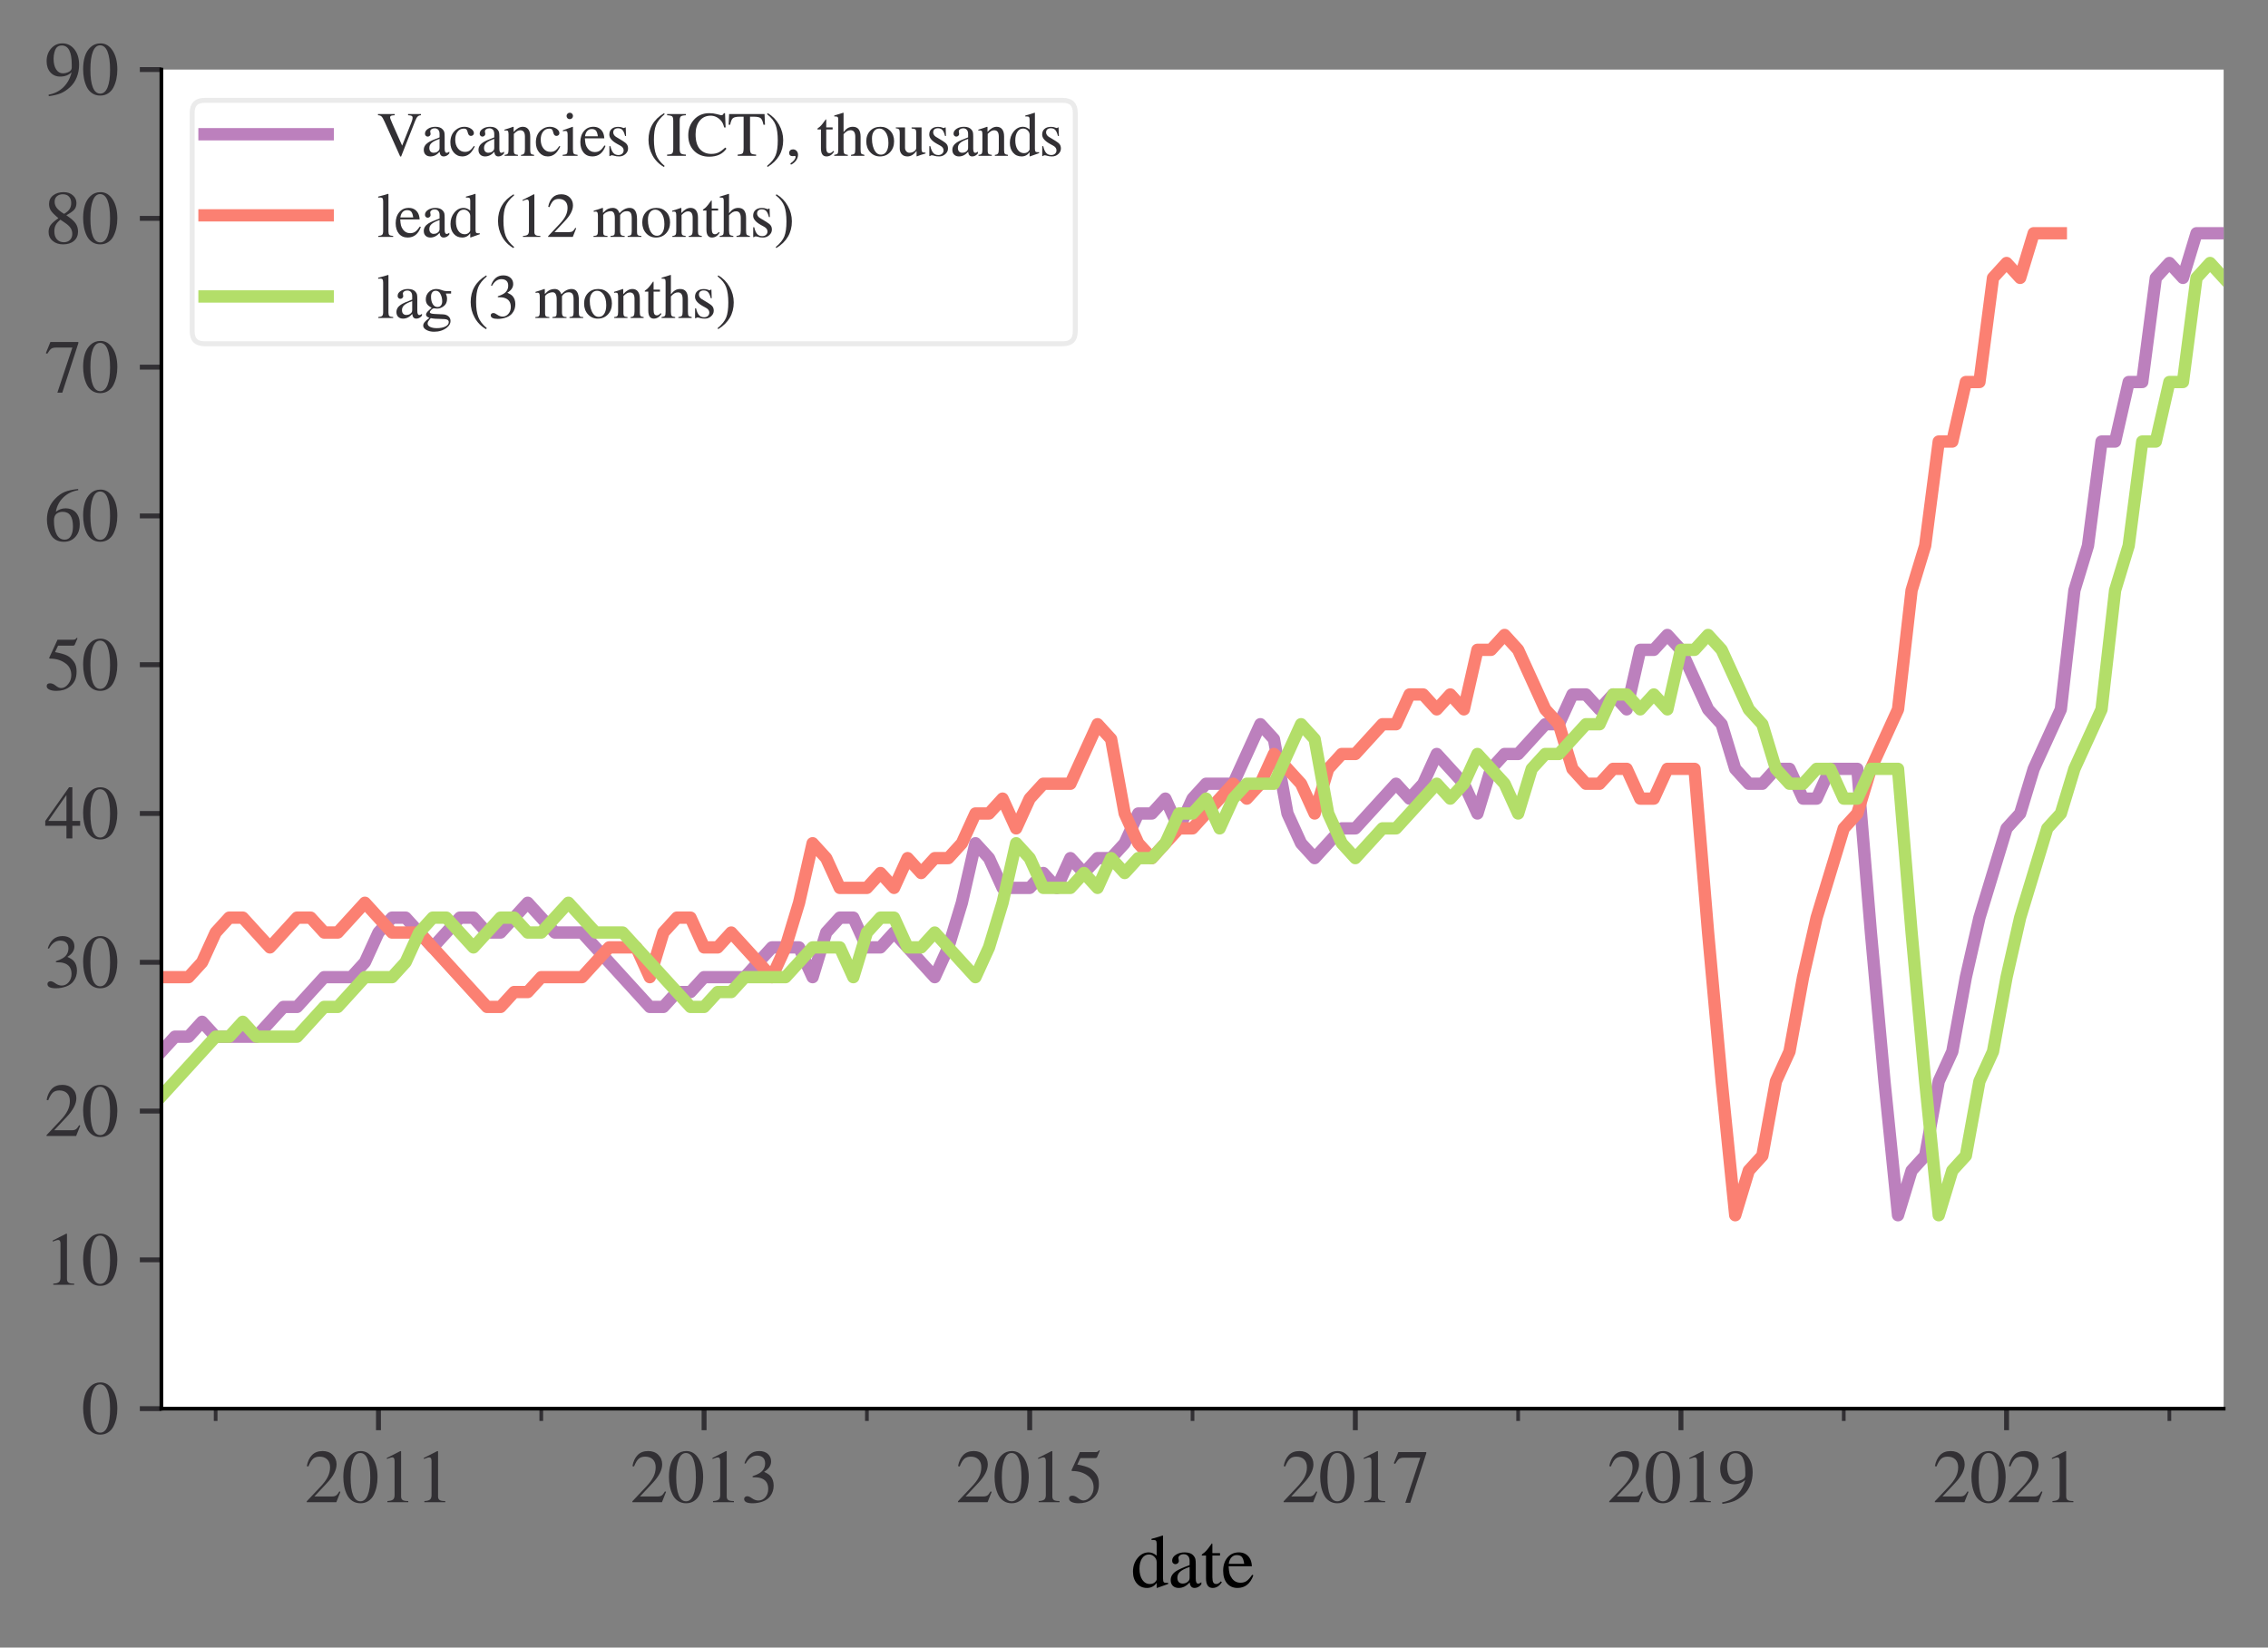 <?xml version="1.0" encoding="utf-8" standalone="no"?>
<!DOCTYPE svg PUBLIC "-//W3C//DTD SVG 1.1//EN"
  "http://www.w3.org/Graphics/SVG/1.1/DTD/svg11.dtd">
<svg xmlns:xlink="http://www.w3.org/1999/xlink" width="368.2pt" height="267.538pt" viewBox="0 0 368.2 267.538" xmlns="http://www.w3.org/2000/svg" version="1.1">
 <rect x="0" y="0" width="368.2" height="267.538" fill="#808080" stroke="none"/>
 <defs>
  <style type="text/css">*{stroke-linejoin: round; stroke-linecap: butt}</style>
 </defs>
 <g id="figure_1">
  <g id="patch_1">
   <path d="M -0 267.538 
L 368.2 267.538 
L 368.2 0 
L -0 0 
L -0 267.538 
z
" style="fill: none"/>
  </g>
  <g id="axes_1">
   <g id="patch_2">
    <path d="M 26.2 228.738 
L 361 228.738 
L 361 11.298 
L 26.2 11.298 
z
" style="fill: #ffffff"/>
   </g>
   <g id="matplotlib.axis_1">
    <g id="xtick_1">
     <g id="line2d_1">
      <defs>
       <path id="m14be2768c2" d="M 0 0 
L 0 3.5 
" style="stroke: #323034; stroke-width: 0.8"/>
      </defs>
      <g>
       <use xlink:href="#m14be2768c2" x="61.442" y="228.738" style="fill: #323034; stroke: #323034; stroke-width: 0.8"/>
      </g>
     </g>
     <g id="text_1">
      <!-- 2011 -->
      <g style="fill: #323034" transform="translate(49.442 243.933)scale(0.12 -0.12)">
       <defs>
        <path id="STIXGeneral-Regular-32" d="M 3034 877 
L 2688 0 
L 186 0 
L 186 77 
L 1325 1286 
Q 1773 1754 1965 2144 
Q 2157 2534 2157 2950 
Q 2157 3379 1920 3616 
Q 1683 3853 1267 3853 
Q 922 3853 720 3673 
Q 518 3494 326 3021 
L 192 3053 
Q 301 3648 630 3987 
Q 960 4326 1523 4326 
Q 2054 4326 2380 4006 
Q 2707 3686 2707 3200 
Q 2707 2477 1888 1613 
L 832 486 
L 2330 486 
Q 2541 486 2665 569 
Q 2790 653 2944 915 
L 3034 877 
z
" transform="scale(0.016)"/>
        <path id="STIXGeneral-Regular-30" d="M 3046 2112 
Q 3046 1683 2963 1302 
Q 2880 922 2717 602 
Q 2554 282 2266 96 
Q 1978 -90 1600 -90 
Q 1210 -90 915 108 
Q 621 307 461 640 
Q 301 973 227 1350 
Q 154 1728 154 2150 
Q 154 2746 301 3222 
Q 448 3699 790 4012 
Q 1133 4326 1626 4326 
Q 2253 4326 2649 3712 
Q 3046 3098 3046 2112 
z
M 2432 2080 
Q 2432 3091 2217 3625 
Q 2003 4160 1587 4160 
Q 1190 4160 979 3622 
Q 768 3085 768 2106 
Q 768 1120 979 598 
Q 1190 77 1600 77 
Q 2003 77 2217 598 
Q 2432 1120 2432 2080 
z
" transform="scale(0.016)"/>
        <path id="STIXGeneral-Regular-31" d="M 2522 0 
L 755 0 
L 755 96 
Q 1107 115 1235 227 
Q 1363 339 1363 608 
L 1363 3482 
Q 1363 3795 1171 3795 
Q 1082 3795 883 3718 
L 710 3654 
L 710 3744 
L 1856 4326 
L 1914 4307 
L 1914 486 
Q 1914 275 2042 185 
Q 2170 96 2522 96 
L 2522 0 
z
" transform="scale(0.016)"/>
       </defs>
       <use xlink:href="#STIXGeneral-Regular-32"/>
       <use xlink:href="#STIXGeneral-Regular-30" x="50"/>
       <use xlink:href="#STIXGeneral-Regular-31" x="100"/>
       <use xlink:href="#STIXGeneral-Regular-31" x="150"/>
      </g>
     </g>
    </g>
    <g id="xtick_2">
     <g id="line2d_2">
      <g>
       <use xlink:href="#m14be2768c2" x="114.305" y="228.738" style="fill: #323034; stroke: #323034; stroke-width: 0.8"/>
      </g>
     </g>
     <g id="text_2">
      <!-- 2013 -->
      <g style="fill: #323034" transform="translate(102.305 243.933)scale(0.12 -0.12)">
       <defs>
        <path id="STIXGeneral-Regular-33" d="M 390 3264 
L 288 3290 
Q 435 3770 748 4048 
Q 1062 4326 1542 4326 
Q 1990 4326 2265 4083 
Q 2541 3840 2541 3450 
Q 2541 2925 1946 2566 
Q 2298 2413 2477 2227 
Q 2758 1914 2758 1402 
Q 2758 890 2464 506 
Q 2246 211 1840 60 
Q 1434 -90 979 -90 
Q 262 -90 262 275 
Q 262 378 339 442 
Q 416 506 525 506 
Q 685 506 915 339 
Q 1197 141 1466 141 
Q 1818 141 2058 425 
Q 2298 710 2298 1120 
Q 2298 1856 1632 2048 
Q 1434 2112 979 2112 
L 979 2202 
Q 1338 2323 1517 2432 
Q 2035 2726 2035 3290 
Q 2035 3610 1852 3776 
Q 1670 3942 1344 3942 
Q 768 3942 390 3264 
z
" transform="scale(0.016)"/>
       </defs>
       <use xlink:href="#STIXGeneral-Regular-32"/>
       <use xlink:href="#STIXGeneral-Regular-30" x="50"/>
       <use xlink:href="#STIXGeneral-Regular-31" x="100"/>
       <use xlink:href="#STIXGeneral-Regular-33" x="150"/>
      </g>
     </g>
    </g>
    <g id="xtick_3">
     <g id="line2d_3">
      <g>
       <use xlink:href="#m14be2768c2" x="167.168" y="228.738" style="fill: #323034; stroke: #323034; stroke-width: 0.8"/>
      </g>
     </g>
     <g id="text_3">
      <!-- 2015 -->
      <g style="fill: #323034" transform="translate(155.168 243.933)scale(0.12 -0.12)">
       <defs>
        <path id="STIXGeneral-Regular-35" d="M 2803 4358 
L 2573 3814 
Q 2534 3731 2400 3731 
L 1158 3731 
L 902 3187 
Q 1606 3053 1920 2896 
Q 2234 2739 2502 2368 
Q 2726 2061 2726 1555 
Q 2726 1094 2576 780 
Q 2426 467 2099 224 
Q 1664 -90 1011 -90 
Q 646 -90 422 19 
Q 198 128 198 307 
Q 198 550 486 550 
Q 717 550 960 352 
Q 1210 147 1414 147 
Q 1747 147 2012 480 
Q 2278 813 2278 1229 
Q 2278 1843 1850 2189 
Q 1293 2637 486 2637 
Q 410 2637 410 2688 
L 416 2720 
L 1114 4237 
L 2438 4237 
Q 2547 4237 2608 4269 
Q 2669 4301 2746 4403 
L 2803 4358 
z
" transform="scale(0.016)"/>
       </defs>
       <use xlink:href="#STIXGeneral-Regular-32"/>
       <use xlink:href="#STIXGeneral-Regular-30" x="50"/>
       <use xlink:href="#STIXGeneral-Regular-31" x="100"/>
       <use xlink:href="#STIXGeneral-Regular-35" x="150"/>
      </g>
     </g>
    </g>
    <g id="xtick_4">
     <g id="line2d_4">
      <g>
       <use xlink:href="#m14be2768c2" x="220.032" y="228.738" style="fill: #323034; stroke: #323034; stroke-width: 0.8"/>
      </g>
     </g>
     <g id="text_4">
      <!-- 2017 -->
      <g style="fill: #323034" transform="translate(208.032 243.933)scale(0.12 -0.12)">
       <defs>
        <path id="STIXGeneral-Regular-37" d="M 2874 4134 
L 1517 -51 
L 1101 -51 
L 2368 3763 
L 992 3763 
Q 717 3763 582 3667 
Q 448 3571 243 3238 
L 128 3296 
L 512 4237 
L 2874 4237 
L 2874 4134 
z
" transform="scale(0.016)"/>
       </defs>
       <use xlink:href="#STIXGeneral-Regular-32"/>
       <use xlink:href="#STIXGeneral-Regular-30" x="50"/>
       <use xlink:href="#STIXGeneral-Regular-31" x="100"/>
       <use xlink:href="#STIXGeneral-Regular-37" x="150"/>
      </g>
     </g>
    </g>
    <g id="xtick_5">
     <g id="line2d_5">
      <g>
       <use xlink:href="#m14be2768c2" x="272.895" y="228.738" style="fill: #323034; stroke: #323034; stroke-width: 0.8"/>
      </g>
     </g>
     <g id="text_5">
      <!-- 2019 -->
      <g style="fill: #323034" transform="translate(260.895 243.933)scale(0.12 -0.12)">
       <defs>
        <path id="STIXGeneral-Regular-39" d="M 378 -141 
L 358 -13 
Q 1094 115 1603 608 
Q 2112 1101 2304 1882 
Q 1933 1517 1344 1517 
Q 826 1517 509 1875 
Q 192 2234 192 2816 
Q 192 3462 573 3894 
Q 954 4326 1523 4326 
Q 2131 4326 2528 3840 
Q 2938 3328 2938 2522 
Q 2938 1958 2742 1462 
Q 2547 966 2170 621 
Q 1773 262 1395 105 
Q 1018 -51 378 -141 
z
M 2317 2272 
L 2317 2522 
Q 2317 4147 1472 4147 
Q 1171 4147 1005 3930 
Q 909 3802 845 3546 
Q 781 3290 781 3034 
Q 781 2464 995 2128 
Q 1210 1792 1568 1792 
Q 1824 1792 2070 1917 
Q 2317 2042 2317 2272 
z
" transform="scale(0.016)"/>
       </defs>
       <use xlink:href="#STIXGeneral-Regular-32"/>
       <use xlink:href="#STIXGeneral-Regular-30" x="50"/>
       <use xlink:href="#STIXGeneral-Regular-31" x="100"/>
       <use xlink:href="#STIXGeneral-Regular-39" x="150"/>
      </g>
     </g>
    </g>
    <g id="xtick_6">
     <g id="line2d_6">
      <g>
       <use xlink:href="#m14be2768c2" x="325.758" y="228.738" style="fill: #323034; stroke: #323034; stroke-width: 0.8"/>
      </g>
     </g>
     <g id="text_6">
      <!-- 2021 -->
      <g style="fill: #323034" transform="translate(313.758 243.933)scale(0.12 -0.12)">
       <use xlink:href="#STIXGeneral-Regular-32"/>
       <use xlink:href="#STIXGeneral-Regular-30" x="50"/>
       <use xlink:href="#STIXGeneral-Regular-32" x="100"/>
       <use xlink:href="#STIXGeneral-Regular-31" x="150"/>
      </g>
     </g>
    </g>
    <g id="xtick_7">
     <g id="line2d_7">
      <defs>
       <path id="m0934bee822" d="M 0 0 
L 0 2 
" style="stroke: #323034; stroke-width: 0.6"/>
      </defs>
      <g>
       <use xlink:href="#m0934bee822" x="35.011" y="228.738" style="fill: #323034; stroke: #323034; stroke-width: 0.6"/>
      </g>
     </g>
    </g>
    <g id="xtick_8">
     <g id="line2d_8">
      <g>
       <use xlink:href="#m0934bee822" x="87.874" y="228.738" style="fill: #323034; stroke: #323034; stroke-width: 0.6"/>
      </g>
     </g>
    </g>
    <g id="xtick_9">
     <g id="line2d_9">
      <g>
       <use xlink:href="#m0934bee822" x="140.737" y="228.738" style="fill: #323034; stroke: #323034; stroke-width: 0.6"/>
      </g>
     </g>
    </g>
    <g id="xtick_10">
     <g id="line2d_10">
      <g>
       <use xlink:href="#m0934bee822" x="193.6" y="228.738" style="fill: #323034; stroke: #323034; stroke-width: 0.6"/>
      </g>
     </g>
    </g>
    <g id="xtick_11">
     <g id="line2d_11">
      <g>
       <use xlink:href="#m0934bee822" x="246.463" y="228.738" style="fill: #323034; stroke: #323034; stroke-width: 0.6"/>
      </g>
     </g>
    </g>
    <g id="xtick_12">
     <g id="line2d_12">
      <g>
       <use xlink:href="#m0934bee822" x="299.326" y="228.738" style="fill: #323034; stroke: #323034; stroke-width: 0.6"/>
      </g>
     </g>
    </g>
    <g id="xtick_13">
     <g id="line2d_13">
      <g>
       <use xlink:href="#m0934bee822" x="352.189" y="228.738" style="fill: #323034; stroke: #323034; stroke-width: 0.6"/>
      </g>
     </g>
    </g>
    <g id="text_7">
     <!-- date -->
     <g transform="translate(183.603 257.733)scale(0.12 -0.12)">
      <defs>
       <path id="STIXGeneral-Regular-64" d="M 3142 269 
L 2202 -64 
L 2176 -45 
L 2176 365 
Q 1869 -64 1357 -64 
Q 826 -64 499 317 
Q 173 698 173 1312 
Q 173 1990 563 2467 
Q 954 2944 1504 2944 
Q 1850 2944 2176 2669 
L 2176 3667 
Q 2176 3866 2118 3930 
Q 2061 3994 1882 3994 
Q 1792 3994 1741 3987 
L 1741 4090 
Q 2323 4243 2682 4371 
L 2714 4358 
L 2714 730 
Q 2714 506 2768 435 
Q 2822 365 2995 365 
Q 3034 365 3142 371 
L 3142 269 
z
M 2176 653 
L 2176 2125 
Q 2176 2381 1981 2573 
Q 1786 2765 1523 2765 
Q 1158 2765 940 2438 
Q 723 2112 723 1568 
Q 723 979 963 624 
Q 1203 269 1606 269 
Q 1907 269 2080 474 
Q 2176 582 2176 653 
z
" transform="scale(0.016)"/>
       <path id="STIXGeneral-Regular-61" d="M 2829 422 
L 2829 243 
Q 2586 -64 2253 -64 
Q 1888 -64 1843 403 
L 1837 403 
Q 1427 -64 909 -64 
Q 608 -64 422 112 
Q 237 288 237 602 
Q 237 1050 685 1350 
Q 992 1555 1837 1869 
L 1837 2214 
Q 1837 2502 1699 2646 
Q 1562 2790 1338 2790 
Q 1146 2790 1018 2697 
Q 890 2605 890 2477 
Q 890 2419 909 2348 
Q 928 2278 928 2208 
Q 928 2112 841 2029 
Q 755 1946 634 1946 
Q 525 1946 441 2029 
Q 358 2112 358 2240 
Q 358 2547 685 2752 
Q 986 2944 1421 2944 
Q 1939 2944 2176 2656 
Q 2291 2522 2323 2384 
Q 2355 2246 2355 1946 
L 2355 723 
Q 2355 301 2554 301 
Q 2682 301 2829 422 
z
M 1837 813 
L 1837 1715 
Q 1248 1510 1018 1293 
Q 800 1094 800 800 
Q 800 557 921 432 
Q 1043 307 1242 307 
Q 1453 307 1613 410 
Q 1747 506 1792 589 
Q 1837 672 1837 813 
z
" transform="scale(0.016)"/>
       <path id="STIXGeneral-Regular-74" d="M 1702 493 
L 1786 422 
Q 1478 -64 1011 -64 
Q 448 -64 448 749 
L 448 2675 
L 109 2675 
Q 83 2694 83 2720 
Q 83 2771 192 2842 
Q 435 2982 813 3526 
Q 826 3546 874 3606 
Q 922 3667 941 3706 
Q 986 3706 986 3622 
L 986 2880 
L 1632 2880 
L 1632 2675 
L 986 2675 
L 986 845 
Q 986 538 1062 403 
Q 1139 269 1318 269 
Q 1510 269 1702 493 
z
" transform="scale(0.016)"/>
       <path id="STIXGeneral-Regular-65" d="M 2611 1050 
L 2714 1005 
Q 2330 -64 1376 -64 
Q 813 -64 486 329 
Q 160 723 160 1389 
Q 160 2074 525 2509 
Q 890 2944 1485 2944 
Q 2061 2944 2374 2502 
Q 2560 2246 2592 1773 
L 621 1773 
Q 646 1370 700 1158 
Q 755 947 915 730 
Q 1184 378 1626 378 
Q 1939 378 2153 531 
Q 2368 685 2611 1050 
z
M 634 1978 
L 1939 1978 
Q 1882 2381 1750 2547 
Q 1619 2714 1312 2714 
Q 1043 2714 864 2525 
Q 685 2336 634 1978 
z
" transform="scale(0.016)"/>
      </defs>
      <use xlink:href="#STIXGeneral-Regular-64"/>
      <use xlink:href="#STIXGeneral-Regular-61" x="50"/>
      <use xlink:href="#STIXGeneral-Regular-74" x="94.4"/>
      <use xlink:href="#STIXGeneral-Regular-65" x="122.2"/>
     </g>
    </g>
   </g>
   <g id="matplotlib.axis_2">
    <g id="ytick_1">
     <g id="line2d_14">
      <defs>
       <path id="m18ed2ae68a" d="M 0 0 
L -3.5 0 
" style="stroke: #323034; stroke-width: 0.8"/>
      </defs>
      <g>
       <use xlink:href="#m18ed2ae68a" x="26.2" y="228.738" style="fill: #323034; stroke: #323034; stroke-width: 0.8"/>
      </g>
     </g>
     <g id="text_8">
      <!-- $\mathdefault{0}$ -->
      <g style="fill: #323034" transform="translate(13.2 232.836)scale(0.12 -0.12)">
       <use xlink:href="#STIXGeneral-Regular-30" transform="translate(0 0.406)"/>
      </g>
     </g>
    </g>
    <g id="ytick_2">
     <g id="line2d_15">
      <g>
       <use xlink:href="#m18ed2ae68a" x="26.2" y="204.578" style="fill: #323034; stroke: #323034; stroke-width: 0.8"/>
      </g>
     </g>
     <g id="text_9">
      <!-- $\mathdefault{10}$ -->
      <g style="fill: #323034" transform="translate(7.2 208.676)scale(0.12 -0.12)">
       <use xlink:href="#STIXGeneral-Regular-31" transform="translate(0 0.406)"/>
       <use xlink:href="#STIXGeneral-Regular-30" transform="translate(50 0.406)"/>
      </g>
     </g>
    </g>
    <g id="ytick_3">
     <g id="line2d_16">
      <g>
       <use xlink:href="#m18ed2ae68a" x="26.2" y="180.418" style="fill: #323034; stroke: #323034; stroke-width: 0.8"/>
      </g>
     </g>
     <g id="text_10">
      <!-- $\mathdefault{20}$ -->
      <g style="fill: #323034" transform="translate(7.2 184.516)scale(0.12 -0.12)">
       <use xlink:href="#STIXGeneral-Regular-32" transform="translate(0 0.406)"/>
       <use xlink:href="#STIXGeneral-Regular-30" transform="translate(50 0.406)"/>
      </g>
     </g>
    </g>
    <g id="ytick_4">
     <g id="line2d_17">
      <g>
       <use xlink:href="#m18ed2ae68a" x="26.2" y="156.258" style="fill: #323034; stroke: #323034; stroke-width: 0.8"/>
      </g>
     </g>
     <g id="text_11">
      <!-- $\mathdefault{30}$ -->
      <g style="fill: #323034" transform="translate(7.2 160.356)scale(0.12 -0.12)">
       <use xlink:href="#STIXGeneral-Regular-33" transform="translate(0 0.406)"/>
       <use xlink:href="#STIXGeneral-Regular-30" transform="translate(50 0.406)"/>
      </g>
     </g>
    </g>
    <g id="ytick_5">
     <g id="line2d_18">
      <g>
       <use xlink:href="#m18ed2ae68a" x="26.2" y="132.098" style="fill: #323034; stroke: #323034; stroke-width: 0.8"/>
      </g>
     </g>
     <g id="text_12">
      <!-- $\mathdefault{40}$ -->
      <g style="fill: #323034" transform="translate(7.2 136.196)scale(0.12 -0.12)">
       <defs>
        <path id="STIXGeneral-Regular-34" d="M 3027 1069 
L 2368 1069 
L 2368 0 
L 1869 0 
L 1869 1069 
L 77 1069 
L 77 1478 
L 2086 4326 
L 2368 4326 
L 2368 1478 
L 3027 1478 
L 3027 1069 
z
M 1869 1478 
L 1869 3674 
L 333 1478 
L 1869 1478 
z
" transform="scale(0.016)"/>
       </defs>
       <use xlink:href="#STIXGeneral-Regular-34" transform="translate(0 0.406)"/>
       <use xlink:href="#STIXGeneral-Regular-30" transform="translate(50 0.406)"/>
      </g>
     </g>
    </g>
    <g id="ytick_6">
     <g id="line2d_19">
      <g>
       <use xlink:href="#m18ed2ae68a" x="26.2" y="107.938" style="fill: #323034; stroke: #323034; stroke-width: 0.8"/>
      </g>
     </g>
     <g id="text_13">
      <!-- $\mathdefault{50}$ -->
      <g style="fill: #323034" transform="translate(7.2 112.036)scale(0.12 -0.12)">
       <use xlink:href="#STIXGeneral-Regular-35" transform="translate(0 0.203)"/>
       <use xlink:href="#STIXGeneral-Regular-30" transform="translate(50 0.203)"/>
      </g>
     </g>
    </g>
    <g id="ytick_7">
     <g id="line2d_20">
      <g>
       <use xlink:href="#m18ed2ae68a" x="26.2" y="83.778" style="fill: #323034; stroke: #323034; stroke-width: 0.8"/>
      </g>
     </g>
     <g id="text_14">
      <!-- $\mathdefault{60}$ -->
      <g style="fill: #323034" transform="translate(7.2 87.876)scale(0.12 -0.12)">
       <defs>
        <path id="STIXGeneral-Regular-36" d="M 2854 4378 
L 2867 4275 
Q 2112 4154 1606 3664 
Q 1101 3174 973 2451 
Q 1344 2739 1786 2739 
Q 2349 2739 2672 2380 
Q 2995 2022 2995 1402 
Q 2995 774 2669 378 
Q 2291 -90 1651 -90 
Q 870 -90 518 557 
Q 218 1107 218 1786 
Q 218 2835 915 3552 
Q 1312 3962 1731 4131 
Q 2150 4301 2854 4378 
z
M 2419 1203 
Q 2419 2445 1555 2445 
Q 1235 2445 1024 2275 
Q 813 2106 813 1702 
Q 813 954 1046 522 
Q 1280 90 1722 90 
Q 2061 90 2240 394 
Q 2419 698 2419 1203 
z
" transform="scale(0.016)"/>
       </defs>
       <use xlink:href="#STIXGeneral-Regular-36" transform="translate(0 0.594)"/>
       <use xlink:href="#STIXGeneral-Regular-30" transform="translate(50 0.594)"/>
      </g>
     </g>
    </g>
    <g id="ytick_8">
     <g id="line2d_21">
      <g>
       <use xlink:href="#m18ed2ae68a" x="26.2" y="59.618" style="fill: #323034; stroke: #323034; stroke-width: 0.8"/>
      </g>
     </g>
     <g id="text_15">
      <!-- $\mathdefault{70}$ -->
      <g style="fill: #323034" transform="translate(7.2 63.716)scale(0.12 -0.12)">
       <use xlink:href="#STIXGeneral-Regular-37" transform="translate(0 0.406)"/>
       <use xlink:href="#STIXGeneral-Regular-30" transform="translate(50 0.406)"/>
      </g>
     </g>
    </g>
    <g id="ytick_9">
     <g id="line2d_22">
      <g>
       <use xlink:href="#m18ed2ae68a" x="26.2" y="35.458" style="fill: #323034; stroke: #323034; stroke-width: 0.8"/>
      </g>
     </g>
     <g id="text_16">
      <!-- $\mathdefault{80}$ -->
      <g style="fill: #323034" transform="translate(7.2 39.556)scale(0.12 -0.12)">
       <defs>
        <path id="STIXGeneral-Regular-38" d="M 2848 992 
Q 2848 499 2505 204 
Q 2163 -90 1587 -90 
Q 1050 -90 704 204 
Q 358 499 358 954 
Q 358 1293 524 1533 
Q 691 1773 1190 2125 
Q 710 2522 553 2765 
Q 397 3008 397 3328 
Q 397 3782 745 4054 
Q 1094 4326 1638 4326 
Q 2106 4326 2410 4060 
Q 2714 3795 2714 3411 
Q 2714 3059 2531 2848 
Q 2349 2637 1856 2374 
Q 2432 1990 2640 1689 
Q 2848 1389 2848 992 
z
M 2272 3411 
Q 2272 3744 2086 3945 
Q 1901 4147 1574 4147 
Q 1248 4147 1059 3977 
Q 870 3808 870 3513 
Q 870 3219 1059 2979 
Q 1248 2739 1670 2490 
Q 1997 2682 2134 2896 
Q 2272 3110 2272 3411 
z
M 1734 1741 
L 1357 1997 
Q 1075 1766 960 1545 
Q 845 1325 845 1011 
Q 845 576 1065 333 
Q 1286 90 1658 90 
Q 1971 90 2166 285 
Q 2362 480 2362 794 
Q 2362 1082 2214 1299 
Q 2067 1517 1734 1741 
z
" transform="scale(0.016)"/>
       </defs>
       <use xlink:href="#STIXGeneral-Regular-38" transform="translate(0 0.406)"/>
       <use xlink:href="#STIXGeneral-Regular-30" transform="translate(50 0.406)"/>
      </g>
     </g>
    </g>
    <g id="ytick_10">
     <g id="line2d_23">
      <g>
       <use xlink:href="#m18ed2ae68a" x="26.2" y="11.298" style="fill: #323034; stroke: #323034; stroke-width: 0.8"/>
      </g>
     </g>
     <g id="text_17">
      <!-- $\mathdefault{90}$ -->
      <g style="fill: #323034" transform="translate(7.2 15.396)scale(0.12 -0.12)">
       <use xlink:href="#STIXGeneral-Regular-39" transform="translate(0 0.406)"/>
       <use xlink:href="#STIXGeneral-Regular-30" transform="translate(50 0.406)"/>
      </g>
     </g>
    </g>
   </g>
   <g id="line2d_24">
    <path d="M 26.2 170.754 
L 28.403 168.338 
L 30.605 168.338 
L 32.808 165.922 
L 35.011 168.338 
L 41.618 168.338 
L 46.024 163.506 
L 48.226 163.506 
L 52.632 158.674 
L 57.037 158.674 
L 59.239 156.258 
L 61.442 151.426 
L 63.645 149.01 
L 65.847 149.01 
L 70.253 153.842 
L 74.658 149.01 
L 76.861 149.01 
L 79.063 151.426 
L 81.266 151.426 
L 85.671 146.594 
L 90.076 151.426 
L 94.482 151.426 
L 105.495 163.506 
L 107.697 163.506 
L 109.9 161.09 
L 112.103 161.09 
L 114.305 158.674 
L 120.913 158.674 
L 125.318 153.842 
L 129.724 153.842 
L 131.926 158.674 
L 134.129 151.426 
L 136.332 149.01 
L 138.534 149.01 
L 140.737 153.842 
L 142.939 153.842 
L 145.142 151.426 
L 151.75 158.674 
L 153.953 153.842 
L 156.155 146.594 
L 158.358 136.93 
L 160.561 139.346 
L 162.763 144.178 
L 167.168 144.178 
L 169.371 141.762 
L 171.574 144.178 
L 173.776 139.346 
L 175.979 141.762 
L 178.182 139.346 
L 180.384 139.346 
L 182.587 136.93 
L 184.789 132.098 
L 186.992 132.098 
L 189.195 129.682 
L 191.397 134.514 
L 193.6 129.682 
L 195.803 127.266 
L 200.208 127.266 
L 204.613 117.602 
L 206.816 120.018 
L 209.018 132.098 
L 211.221 136.93 
L 213.424 139.346 
L 217.829 134.514 
L 220.032 134.514 
L 226.639 127.266 
L 228.842 129.682 
L 231.045 127.266 
L 233.247 122.434 
L 237.653 127.266 
L 239.855 132.098 
L 242.058 124.85 
L 244.261 122.434 
L 246.463 122.434 
L 250.868 117.602 
L 253.071 117.602 
L 255.274 112.77 
L 257.476 112.77 
L 259.679 115.186 
L 261.882 112.77 
L 264.084 115.186 
L 266.287 105.522 
L 268.489 105.522 
L 270.692 103.106 
L 272.895 105.522 
L 277.3 115.186 
L 279.503 117.602 
L 281.705 124.85 
L 283.908 127.266 
L 286.111 127.266 
L 288.313 124.85 
L 290.516 124.85 
L 292.718 129.682 
L 294.921 129.682 
L 297.124 124.85 
L 301.529 124.85 
L 303.732 151.426 
L 305.934 175.586 
L 308.137 197.33 
L 310.339 190.082 
L 312.542 187.666 
L 314.745 175.586 
L 316.947 170.754 
L 319.15 158.674 
L 321.353 149.01 
L 325.758 134.514 
L 327.961 132.098 
L 330.163 124.85 
L 334.568 115.186 
L 336.771 95.858 
L 338.974 88.61 
L 341.176 71.698 
L 343.379 71.698 
L 345.582 62.034 
L 347.784 62.034 
L 349.987 45.122 
L 352.189 42.706 
L 354.392 45.122 
L 356.595 37.874 
L 361 37.874 
L 361 37.874 
" clip-path="url(#p9314b14a4f)" style="fill: none; stroke: #bc80bd; stroke-width: 2; stroke-linecap: square"/>
   </g>
   <g id="line2d_25">
    <path d="M 26.2 158.674 
L 30.605 158.674 
L 32.808 156.258 
L 35.011 151.426 
L 37.213 149.01 
L 39.416 149.01 
L 43.821 153.842 
L 48.226 149.01 
L 50.429 149.01 
L 52.632 151.426 
L 54.834 151.426 
L 59.239 146.594 
L 63.645 151.426 
L 68.05 151.426 
L 79.063 163.506 
L 81.266 163.506 
L 83.468 161.09 
L 85.671 161.09 
L 87.874 158.674 
L 94.482 158.674 
L 98.887 153.842 
L 103.292 153.842 
L 105.495 158.674 
L 107.697 151.426 
L 109.9 149.01 
L 112.103 149.01 
L 114.305 153.842 
L 116.508 153.842 
L 118.711 151.426 
L 125.318 158.674 
L 127.521 153.842 
L 129.724 146.594 
L 131.926 136.93 
L 134.129 139.346 
L 136.332 144.178 
L 140.737 144.178 
L 142.939 141.762 
L 145.142 144.178 
L 147.345 139.346 
L 149.547 141.762 
L 151.75 139.346 
L 153.953 139.346 
L 156.155 136.93 
L 158.358 132.098 
L 160.561 132.098 
L 162.763 129.682 
L 164.966 134.514 
L 167.168 129.682 
L 169.371 127.266 
L 173.776 127.266 
L 178.182 117.602 
L 180.384 120.018 
L 182.587 132.098 
L 184.789 136.93 
L 186.992 139.346 
L 191.397 134.514 
L 193.6 134.514 
L 200.208 127.266 
L 202.411 129.682 
L 204.613 127.266 
L 206.816 122.434 
L 211.221 127.266 
L 213.424 132.098 
L 215.626 124.85 
L 217.829 122.434 
L 220.032 122.434 
L 224.437 117.602 
L 226.639 117.602 
L 228.842 112.77 
L 231.045 112.77 
L 233.247 115.186 
L 235.45 112.77 
L 237.653 115.186 
L 239.855 105.522 
L 242.058 105.522 
L 244.261 103.106 
L 246.463 105.522 
L 250.868 115.186 
L 253.071 117.602 
L 255.274 124.85 
L 257.476 127.266 
L 259.679 127.266 
L 261.882 124.85 
L 264.084 124.85 
L 266.287 129.682 
L 268.489 129.682 
L 270.692 124.85 
L 275.097 124.85 
L 277.3 151.426 
L 279.503 175.586 
L 281.705 197.33 
L 283.908 190.082 
L 286.111 187.666 
L 288.313 175.586 
L 290.516 170.754 
L 292.718 158.674 
L 294.921 149.01 
L 299.326 134.514 
L 301.529 132.098 
L 303.732 124.85 
L 308.137 115.186 
L 310.339 95.858 
L 312.542 88.61 
L 314.745 71.698 
L 316.947 71.698 
L 319.15 62.034 
L 321.353 62.034 
L 323.555 45.122 
L 325.758 42.706 
L 327.961 45.122 
L 330.163 37.874 
L 334.568 37.874 
L 334.568 37.874 
" clip-path="url(#p9314b14a4f)" style="fill: none; stroke: #fb8072; stroke-width: 2; stroke-linecap: square"/>
   </g>
   <g id="line2d_26">
    <path d="M 26.2 178.002 
L 35.011 168.338 
L 37.213 168.338 
L 39.416 165.922 
L 41.618 168.338 
L 48.226 168.338 
L 52.632 163.506 
L 54.834 163.506 
L 59.239 158.674 
L 63.645 158.674 
L 65.847 156.258 
L 68.05 151.426 
L 70.253 149.01 
L 72.455 149.01 
L 76.861 153.842 
L 81.266 149.01 
L 83.468 149.01 
L 85.671 151.426 
L 87.874 151.426 
L 92.279 146.594 
L 96.684 151.426 
L 101.089 151.426 
L 112.103 163.506 
L 114.305 163.506 
L 116.508 161.09 
L 118.711 161.09 
L 120.913 158.674 
L 127.521 158.674 
L 131.926 153.842 
L 136.332 153.842 
L 138.534 158.674 
L 140.737 151.426 
L 142.939 149.01 
L 145.142 149.01 
L 147.345 153.842 
L 149.547 153.842 
L 151.75 151.426 
L 158.358 158.674 
L 160.561 153.842 
L 162.763 146.594 
L 164.966 136.93 
L 167.168 139.346 
L 169.371 144.178 
L 173.776 144.178 
L 175.979 141.762 
L 178.182 144.178 
L 180.384 139.346 
L 182.587 141.762 
L 184.789 139.346 
L 186.992 139.346 
L 189.195 136.93 
L 191.397 132.098 
L 193.6 132.098 
L 195.803 129.682 
L 198.005 134.514 
L 200.208 129.682 
L 202.411 127.266 
L 206.816 127.266 
L 211.221 117.602 
L 213.424 120.018 
L 215.626 132.098 
L 217.829 136.93 
L 220.032 139.346 
L 224.437 134.514 
L 226.639 134.514 
L 233.247 127.266 
L 235.45 129.682 
L 237.653 127.266 
L 239.855 122.434 
L 244.261 127.266 
L 246.463 132.098 
L 248.666 124.85 
L 250.868 122.434 
L 253.071 122.434 
L 257.476 117.602 
L 259.679 117.602 
L 261.882 112.77 
L 264.084 112.77 
L 266.287 115.186 
L 268.489 112.77 
L 270.692 115.186 
L 272.895 105.522 
L 275.097 105.522 
L 277.3 103.106 
L 279.503 105.522 
L 283.908 115.186 
L 286.111 117.602 
L 288.313 124.85 
L 290.516 127.266 
L 292.718 127.266 
L 294.921 124.85 
L 297.124 124.85 
L 299.326 129.682 
L 301.529 129.682 
L 303.732 124.85 
L 308.137 124.85 
L 310.339 151.426 
L 312.542 175.586 
L 314.745 197.33 
L 316.947 190.082 
L 319.15 187.666 
L 321.353 175.586 
L 323.555 170.754 
L 325.758 158.674 
L 327.961 149.01 
L 332.366 134.514 
L 334.568 132.098 
L 336.771 124.85 
L 341.176 115.186 
L 343.379 95.858 
L 345.582 88.61 
L 347.784 71.698 
L 349.987 71.698 
L 352.189 62.034 
L 354.392 62.034 
L 356.595 45.122 
L 358.797 42.706 
L 361 45.122 
L 361 45.122 
" clip-path="url(#p9314b14a4f)" style="fill: none; stroke: #b3de69; stroke-width: 2; stroke-linecap: square"/>
   </g>
   <g id="patch_3">
    <path d="M 26.2 228.738 
L 26.2 11.298 
" style="fill: none; stroke: #000000; stroke-width: 0.6; stroke-linejoin: miter; stroke-linecap: square"/>
   </g>
   <g id="patch_4">
    <path d="M 26.2 228.738 
L 361 228.738 
" style="fill: none; stroke: #000000; stroke-width: 0.6; stroke-linejoin: miter; stroke-linecap: square"/>
   </g>
   <g id="legend_1">
    <g id="patch_5">
     <path d="M 33.2 55.818 
L 172.564 55.818 
Q 174.564 55.818 174.564 53.818 
L 174.564 18.298 
Q 174.564 16.298 172.564 16.298 
L 33.2 16.298 
Q 31.2 16.298 31.2 18.298 
L 31.2 53.818 
Q 31.2 55.818 33.2 55.818 
z
" style="fill: #ffffff; opacity: 0.8; stroke: #e6e6e6; stroke-width: 0.8; stroke-linejoin: miter"/>
    </g>
    <g id="line2d_27">
     <path d="M 33.2 21.798 
L 43.2 21.798 
L 53.2 21.798 
" style="fill: none; stroke: #bc80bd; stroke-width: 2; stroke-linecap: square"/>
    </g>
    <g id="text_18">
     <!-- Vacancies (ICT), thousands -->
     <g style="fill: #323034" transform="translate(61.2 25.298)scale(0.1 -0.1)">
      <defs>
       <path id="STIXGeneral-Regular-56" d="M 4461 4237 
L 4461 4115 
Q 4262 4109 4134 3990 
Q 4006 3872 3872 3533 
L 2451 -70 
L 2355 -70 
L 794 3411 
Q 589 3866 467 3987 
Q 346 4109 102 4115 
L 102 4237 
L 1798 4237 
L 1798 4115 
L 1619 4102 
Q 1331 4083 1331 3904 
Q 1331 3776 1581 3219 
L 2554 1030 
L 3494 3392 
Q 3616 3699 3616 3853 
Q 3616 3898 3606 3933 
Q 3597 3968 3584 3993 
Q 3571 4019 3536 4038 
Q 3501 4058 3481 4067 
Q 3462 4077 3411 4086 
Q 3360 4096 3337 4099 
Q 3315 4102 3248 4108 
Q 3181 4115 3155 4115 
L 3155 4237 
L 4461 4237 
z
" transform="scale(0.016)"/>
       <path id="STIXGeneral-Regular-63" d="M 2547 998 
L 2637 941 
Q 2362 403 2112 205 
Q 1786 -64 1376 -64 
Q 845 -64 502 336 
Q 160 736 160 1357 
Q 160 2170 698 2618 
Q 1094 2944 1562 2944 
Q 1965 2944 2256 2749 
Q 2547 2554 2547 2285 
Q 2547 2176 2457 2096 
Q 2368 2016 2246 2016 
Q 2022 2016 1939 2310 
L 1901 2451 
Q 1850 2630 1773 2694 
Q 1696 2758 1523 2758 
Q 1133 2758 893 2451 
Q 653 2144 653 1645 
Q 653 1094 928 745 
Q 1203 397 1645 397 
Q 1920 397 2118 528 
Q 2317 659 2547 998 
z
" transform="scale(0.016)"/>
       <path id="STIXGeneral-Regular-6e" d="M 3104 0 
L 1773 0 
L 1779 96 
Q 2016 115 2096 233 
Q 2176 352 2176 672 
L 2176 1946 
Q 2176 2592 1709 2592 
Q 1549 2592 1408 2515 
Q 1267 2438 1050 2227 
L 1050 461 
Q 1050 269 1136 192 
Q 1222 115 1466 96 
L 1466 0 
L 115 0 
L 115 96 
Q 358 115 435 214 
Q 512 314 512 602 
L 512 2157 
Q 512 2394 467 2483 
Q 422 2573 288 2573 
Q 160 2573 102 2547 
L 102 2656 
Q 550 2784 979 2944 
L 1030 2925 
L 1030 2426 
L 1037 2426 
Q 1491 2944 1958 2944 
Q 2323 2944 2518 2688 
Q 2714 2432 2714 1958 
L 2714 544 
Q 2714 288 2790 205 
Q 2867 122 3104 96 
L 3104 0 
z
" transform="scale(0.016)"/>
       <path id="STIXGeneral-Regular-69" d="M 1152 4045 
Q 1152 3904 1056 3811 
Q 960 3718 819 3718 
Q 685 3718 592 3811 
Q 499 3904 499 4045 
Q 499 4179 595 4275 
Q 691 4371 826 4371 
Q 966 4371 1059 4275 
Q 1152 4179 1152 4045 
z
M 1619 0 
L 102 0 
L 102 96 
Q 435 115 521 211 
Q 608 307 608 666 
L 608 2118 
Q 608 2342 563 2432 
Q 518 2522 397 2522 
Q 243 2522 128 2490 
L 128 2592 
L 1120 2944 
L 1146 2918 
L 1146 672 
Q 1146 314 1226 218 
Q 1306 122 1619 96 
L 1619 0 
z
" transform="scale(0.016)"/>
       <path id="STIXGeneral-Regular-73" d="M 998 1926 
L 1664 1523 
Q 1984 1331 2105 1164 
Q 2227 998 2227 736 
Q 2227 416 1961 176 
Q 1696 -64 1331 -64 
Q 1030 -64 864 -6 
Q 691 51 570 51 
Q 461 51 416 -26 
L 333 -26 
L 333 979 
L 435 979 
Q 538 512 730 294 
Q 922 77 1248 77 
Q 1485 77 1632 211 
Q 1779 346 1779 550 
Q 1779 845 1440 1030 
L 1094 1222 
Q 326 1651 326 2150 
Q 326 2522 566 2730 
Q 806 2938 1210 2938 
Q 1491 2938 1638 2867 
Q 1754 2816 1818 2816 
Q 1862 2816 1920 2880 
L 1990 2880 
L 2022 2010 
L 1926 2010 
Q 1818 2445 1654 2621 
Q 1491 2797 1203 2797 
Q 986 2797 854 2688 
Q 723 2579 723 2362 
Q 723 2253 796 2128 
Q 870 2003 998 1926 
z
" transform="scale(0.016)"/>
       <path id="STIXGeneral-Regular-20" transform="scale(0.016)"/>
       <path id="STIXGeneral-Regular-28" d="M 1946 -1030 
L 1869 -1133 
Q 1126 -710 716 32 
Q 307 774 307 1613 
Q 307 3386 1888 4326 
L 1946 4224 
Q 1293 3667 1075 3126 
Q 858 2586 858 1632 
Q 858 685 1082 96 
Q 1306 -493 1946 -1030 
z
" transform="scale(0.016)"/>
       <path id="STIXGeneral-Regular-49" d="M 2016 0 
L 115 0 
L 115 122 
Q 518 134 627 240 
Q 736 346 736 717 
L 736 3526 
Q 736 3898 633 3994 
Q 531 4090 115 4115 
L 115 4237 
L 2016 4237 
L 2016 4115 
Q 1613 4096 1501 3993 
Q 1389 3891 1389 3526 
L 1389 717 
Q 1389 358 1504 246 
Q 1619 134 2016 122 
L 2016 0 
z
" transform="scale(0.016)"/>
       <path id="STIXGeneral-Regular-43" d="M 3930 838 
L 4051 723 
Q 3482 -90 2304 -90 
Q 1376 -90 794 480 
Q 179 1082 179 2080 
Q 179 3014 755 3661 
Q 1357 4326 2310 4326 
Q 2720 4326 3072 4230 
Q 3475 4115 3514 4115 
Q 3725 4115 3782 4326 
L 3910 4326 
L 3968 2874 
L 3821 2874 
Q 3718 3334 3488 3584 
Q 3034 4070 2458 4070 
Q 1747 4070 1334 3548 
Q 922 3027 922 2182 
Q 922 1152 1382 653 
Q 1811 192 2522 192 
Q 2944 192 3251 339 
Q 3558 486 3930 838 
z
" transform="scale(0.016)"/>
       <path id="STIXGeneral-Regular-54" d="M 3795 3149 
L 3642 3149 
Q 3539 3674 3353 3821 
Q 3168 3968 2656 3968 
L 2278 3968 
L 2278 710 
Q 2278 346 2387 243 
Q 2496 141 2893 122 
L 2893 0 
L 1024 0 
L 1024 122 
Q 1427 147 1526 256 
Q 1626 365 1626 787 
L 1626 3968 
L 1242 3968 
Q 723 3968 540 3817 
Q 358 3667 262 3149 
L 109 3149 
L 154 4237 
L 3750 4237 
L 3795 3149 
z
" transform="scale(0.016)"/>
       <path id="STIXGeneral-Regular-29" d="M 186 4224 
L 262 4326 
Q 992 3891 1408 3148 
Q 1824 2406 1824 1581 
Q 1824 -166 243 -1133 
L 186 -1030 
Q 845 -486 1059 54 
Q 1274 595 1274 1562 
Q 1274 2534 1059 3120 
Q 845 3706 186 4224 
z
" transform="scale(0.016)"/>
       <path id="STIXGeneral-Regular-2c" d="M 531 -902 
L 467 -781 
Q 998 -422 998 -96 
Q 998 -13 909 -13 
Q 883 -13 822 -25 
Q 762 -38 723 -38 
Q 352 -38 352 288 
Q 352 454 457 553 
Q 563 653 736 653 
Q 954 653 1101 496 
Q 1248 339 1248 96 
Q 1248 -198 1053 -473 
Q 858 -749 531 -902 
z
" transform="scale(0.016)"/>
       <path id="STIXGeneral-Regular-68" d="M 3117 0 
L 1760 0 
L 1760 96 
Q 2042 128 2118 224 
Q 2195 320 2195 653 
L 2195 1920 
Q 2195 2598 1722 2598 
Q 1530 2598 1370 2508 
Q 1210 2419 1005 2195 
L 1005 653 
Q 1005 320 1081 224 
Q 1158 128 1440 96 
L 1440 0 
L 58 0 
L 58 96 
Q 333 134 400 224 
Q 467 314 467 653 
L 467 3667 
Q 467 3872 406 3933 
Q 346 3994 141 3994 
Q 83 3994 64 3987 
L 64 4090 
L 237 4141 
Q 730 4288 973 4371 
L 1005 4352 
L 1005 2406 
Q 1229 2694 1446 2819 
Q 1664 2944 1946 2944 
Q 2733 2944 2733 1926 
L 2733 653 
Q 2733 320 2793 233 
Q 2854 147 3117 96 
L 3117 0 
z
" transform="scale(0.016)"/>
       <path id="STIXGeneral-Regular-6f" d="M 3008 1478 
Q 3008 806 2608 371 
Q 2208 -64 1568 -64 
Q 979 -64 582 368 
Q 186 800 186 1459 
Q 186 2125 582 2534 
Q 979 2944 1626 2944 
Q 2221 2944 2614 2537 
Q 3008 2131 3008 1478 
z
M 2432 1306 
Q 2432 2035 2112 2445 
Q 1856 2765 1504 2765 
Q 1171 2765 966 2493 
Q 762 2221 762 1747 
Q 762 928 1101 435 
Q 1318 115 1677 115 
Q 2029 115 2230 432 
Q 2432 749 2432 1306 
z
" transform="scale(0.016)"/>
       <path id="STIXGeneral-Regular-75" d="M 3072 320 
L 3072 230 
Q 2573 96 2195 -58 
L 2163 -38 
L 2163 486 
L 2150 486 
Q 1747 -64 1235 -64 
Q 870 -64 662 160 
Q 454 384 454 755 
L 454 2362 
Q 454 2598 371 2688 
Q 288 2778 58 2790 
L 58 2880 
L 992 2880 
L 992 813 
Q 992 595 1123 451 
Q 1254 307 1446 307 
Q 1760 307 1984 506 
Q 2067 582 2099 649 
Q 2131 717 2131 877 
L 2131 2355 
Q 2131 2605 2041 2678 
Q 1952 2752 1658 2771 
L 1658 2880 
L 2669 2880 
L 2669 685 
Q 2669 461 2742 390 
Q 2816 320 3034 320 
L 3072 320 
z
" transform="scale(0.016)"/>
      </defs>
      <use xlink:href="#STIXGeneral-Regular-56"/>
      <use xlink:href="#STIXGeneral-Regular-61" x="72.2"/>
      <use xlink:href="#STIXGeneral-Regular-63" x="116.6"/>
      <use xlink:href="#STIXGeneral-Regular-61" x="161"/>
      <use xlink:href="#STIXGeneral-Regular-6e" x="205.4"/>
      <use xlink:href="#STIXGeneral-Regular-63" x="255.4"/>
      <use xlink:href="#STIXGeneral-Regular-69" x="299.8"/>
      <use xlink:href="#STIXGeneral-Regular-65" x="327.6"/>
      <use xlink:href="#STIXGeneral-Regular-73" x="372"/>
      <use xlink:href="#STIXGeneral-Regular-20" x="410.9"/>
      <use xlink:href="#STIXGeneral-Regular-28" x="435.9"/>
      <use xlink:href="#STIXGeneral-Regular-49" x="469.2"/>
      <use xlink:href="#STIXGeneral-Regular-43" x="502.5"/>
      <use xlink:href="#STIXGeneral-Regular-54" x="569.2"/>
      <use xlink:href="#STIXGeneral-Regular-29" x="630.3"/>
      <use xlink:href="#STIXGeneral-Regular-2c" x="663.6"/>
      <use xlink:href="#STIXGeneral-Regular-20" x="688.6"/>
      <use xlink:href="#STIXGeneral-Regular-74" x="713.6"/>
      <use xlink:href="#STIXGeneral-Regular-68" x="741.4"/>
      <use xlink:href="#STIXGeneral-Regular-6f" x="791.4"/>
      <use xlink:href="#STIXGeneral-Regular-75" x="841.4"/>
      <use xlink:href="#STIXGeneral-Regular-73" x="891.4"/>
      <use xlink:href="#STIXGeneral-Regular-61" x="930.3"/>
      <use xlink:href="#STIXGeneral-Regular-6e" x="974.7"/>
      <use xlink:href="#STIXGeneral-Regular-64" x="1024.7"/>
      <use xlink:href="#STIXGeneral-Regular-73" x="1074.7"/>
     </g>
    </g>
    <g id="line2d_28">
     <path d="M 33.2 34.968 
L 43.2 34.968 
L 53.2 34.968 
" style="fill: none; stroke: #fb8072; stroke-width: 2; stroke-linecap: square"/>
    </g>
    <g id="text_19">
     <!-- lead (12 months) -->
     <g style="fill: #323034" transform="translate(61.2 38.468)scale(0.1 -0.1)">
      <defs>
       <path id="STIXGeneral-Regular-6c" d="M 1645 0 
L 134 0 
L 134 96 
Q 435 122 531 221 
Q 627 320 627 589 
L 627 3590 
Q 627 3821 569 3910 
Q 512 4000 358 4000 
Q 224 4000 122 3987 
L 122 4090 
Q 730 4237 1133 4371 
L 1165 4346 
L 1165 557 
Q 1165 288 1254 201 
Q 1344 115 1645 96 
L 1645 0 
z
" transform="scale(0.016)"/>
       <path id="STIXGeneral-Regular-6d" d="M 4960 0 
L 3565 0 
L 3565 96 
Q 3834 122 3907 208 
Q 3981 294 3981 576 
L 3981 1894 
Q 3981 2278 3869 2444 
Q 3757 2611 3488 2611 
Q 3264 2611 3107 2521 
Q 2950 2432 2803 2221 
L 2803 608 
Q 2803 301 2896 201 
Q 2989 102 3264 96 
L 3264 0 
L 1830 0 
L 1830 96 
Q 2112 115 2189 188 
Q 2266 262 2266 550 
L 2266 1901 
Q 2266 2611 1850 2611 
Q 1670 2611 1468 2531 
Q 1267 2451 1171 2336 
Q 1088 2240 1088 2227 
L 1088 448 
Q 1088 243 1177 176 
Q 1267 109 1523 96 
L 1523 0 
L 102 0 
L 102 96 
Q 371 102 460 195 
Q 550 288 550 563 
L 550 2150 
Q 550 2387 499 2480 
Q 448 2573 326 2573 
Q 230 2573 122 2547 
L 122 2656 
Q 557 2778 1011 2944 
L 1062 2925 
L 1062 2451 
L 1075 2451 
Q 1363 2752 1584 2848 
Q 1805 2944 2054 2944 
Q 2560 2944 2733 2406 
Q 3232 2944 3776 2944 
Q 4518 2944 4518 1792 
L 4518 493 
Q 4518 282 4582 202 
Q 4646 122 4794 109 
L 4960 96 
L 4960 0 
z
" transform="scale(0.016)"/>
      </defs>
      <use xlink:href="#STIXGeneral-Regular-6c"/>
      <use xlink:href="#STIXGeneral-Regular-65" x="27.8"/>
      <use xlink:href="#STIXGeneral-Regular-61" x="72.2"/>
      <use xlink:href="#STIXGeneral-Regular-64" x="116.6"/>
      <use xlink:href="#STIXGeneral-Regular-20" x="166.6"/>
      <use xlink:href="#STIXGeneral-Regular-28" x="191.6"/>
      <use xlink:href="#STIXGeneral-Regular-31" x="224.9"/>
      <use xlink:href="#STIXGeneral-Regular-32" x="274.9"/>
      <use xlink:href="#STIXGeneral-Regular-20" x="324.9"/>
      <use xlink:href="#STIXGeneral-Regular-6d" x="349.9"/>
      <use xlink:href="#STIXGeneral-Regular-6f" x="427.7"/>
      <use xlink:href="#STIXGeneral-Regular-6e" x="477.7"/>
      <use xlink:href="#STIXGeneral-Regular-74" x="527.7"/>
      <use xlink:href="#STIXGeneral-Regular-68" x="555.5"/>
      <use xlink:href="#STIXGeneral-Regular-73" x="605.5"/>
      <use xlink:href="#STIXGeneral-Regular-29" x="644.4"/>
     </g>
    </g>
    <g id="line2d_29">
     <path d="M 33.2 48.138 
L 43.2 48.138 
L 53.2 48.138 
" style="fill: none; stroke: #b3de69; stroke-width: 2; stroke-linecap: square"/>
    </g>
    <g id="text_20">
     <!-- lag (3 months) -->
     <g style="fill: #323034" transform="translate(61.2 51.638)scale(0.1 -0.1)">
      <defs>
       <path id="STIXGeneral-Regular-67" d="M 3008 2483 
L 2477 2483 
Q 2598 2208 2598 1946 
Q 2598 1453 2265 1203 
Q 1933 954 1600 954 
Q 1530 954 1357 973 
L 1235 986 
Q 1107 947 979 812 
Q 851 678 851 582 
Q 851 435 1350 410 
L 2176 371 
Q 2528 358 2739 172 
Q 2950 -13 2950 -314 
Q 2950 -685 2566 -986 
Q 2035 -1395 1286 -1395 
Q 826 -1395 502 -1212 
Q 179 -1030 179 -774 
Q 179 -595 320 -419 
Q 461 -243 806 6 
Q 602 102 534 172 
Q 467 243 467 346 
Q 467 531 762 787 
Q 909 915 1037 1043 
Q 717 1203 579 1401 
Q 442 1600 442 1901 
Q 442 2336 752 2640 
Q 1062 2944 1510 2944 
Q 1766 2944 2022 2848 
L 2163 2797 
Q 2349 2733 2515 2733 
L 3008 2733 
L 3008 2483 
z
M 973 2163 
L 973 2144 
Q 973 1683 1155 1398 
Q 1338 1114 1632 1114 
Q 1850 1114 1978 1270 
Q 2106 1427 2106 1690 
Q 2106 2112 1914 2464 
Q 1754 2765 1446 2765 
Q 1222 2765 1097 2605 
Q 973 2445 973 2163 
z
M 2771 -410 
Q 2771 -230 2595 -163 
Q 2419 -96 1978 -96 
Q 1344 -96 941 -13 
Q 749 -243 688 -348 
Q 627 -454 627 -563 
Q 627 -774 880 -902 
Q 1133 -1030 1555 -1030 
Q 2099 -1030 2435 -860 
Q 2771 -691 2771 -410 
z
" transform="scale(0.016)"/>
      </defs>
      <use xlink:href="#STIXGeneral-Regular-6c"/>
      <use xlink:href="#STIXGeneral-Regular-61" x="27.8"/>
      <use xlink:href="#STIXGeneral-Regular-67" x="72.2"/>
      <use xlink:href="#STIXGeneral-Regular-20" x="122.2"/>
      <use xlink:href="#STIXGeneral-Regular-28" x="147.2"/>
      <use xlink:href="#STIXGeneral-Regular-33" x="180.5"/>
      <use xlink:href="#STIXGeneral-Regular-20" x="230.5"/>
      <use xlink:href="#STIXGeneral-Regular-6d" x="255.5"/>
      <use xlink:href="#STIXGeneral-Regular-6f" x="333.3"/>
      <use xlink:href="#STIXGeneral-Regular-6e" x="383.3"/>
      <use xlink:href="#STIXGeneral-Regular-74" x="433.3"/>
      <use xlink:href="#STIXGeneral-Regular-68" x="461.1"/>
      <use xlink:href="#STIXGeneral-Regular-73" x="511.1"/>
      <use xlink:href="#STIXGeneral-Regular-29" x="550"/>
     </g>
    </g>
   </g>
  </g>
 </g>
 <defs>
  <clipPath id="p9314b14a4f">
   <rect x="26.2" y="11.298" width="334.8" height="217.44"/>
  </clipPath>
 </defs>
</svg>
